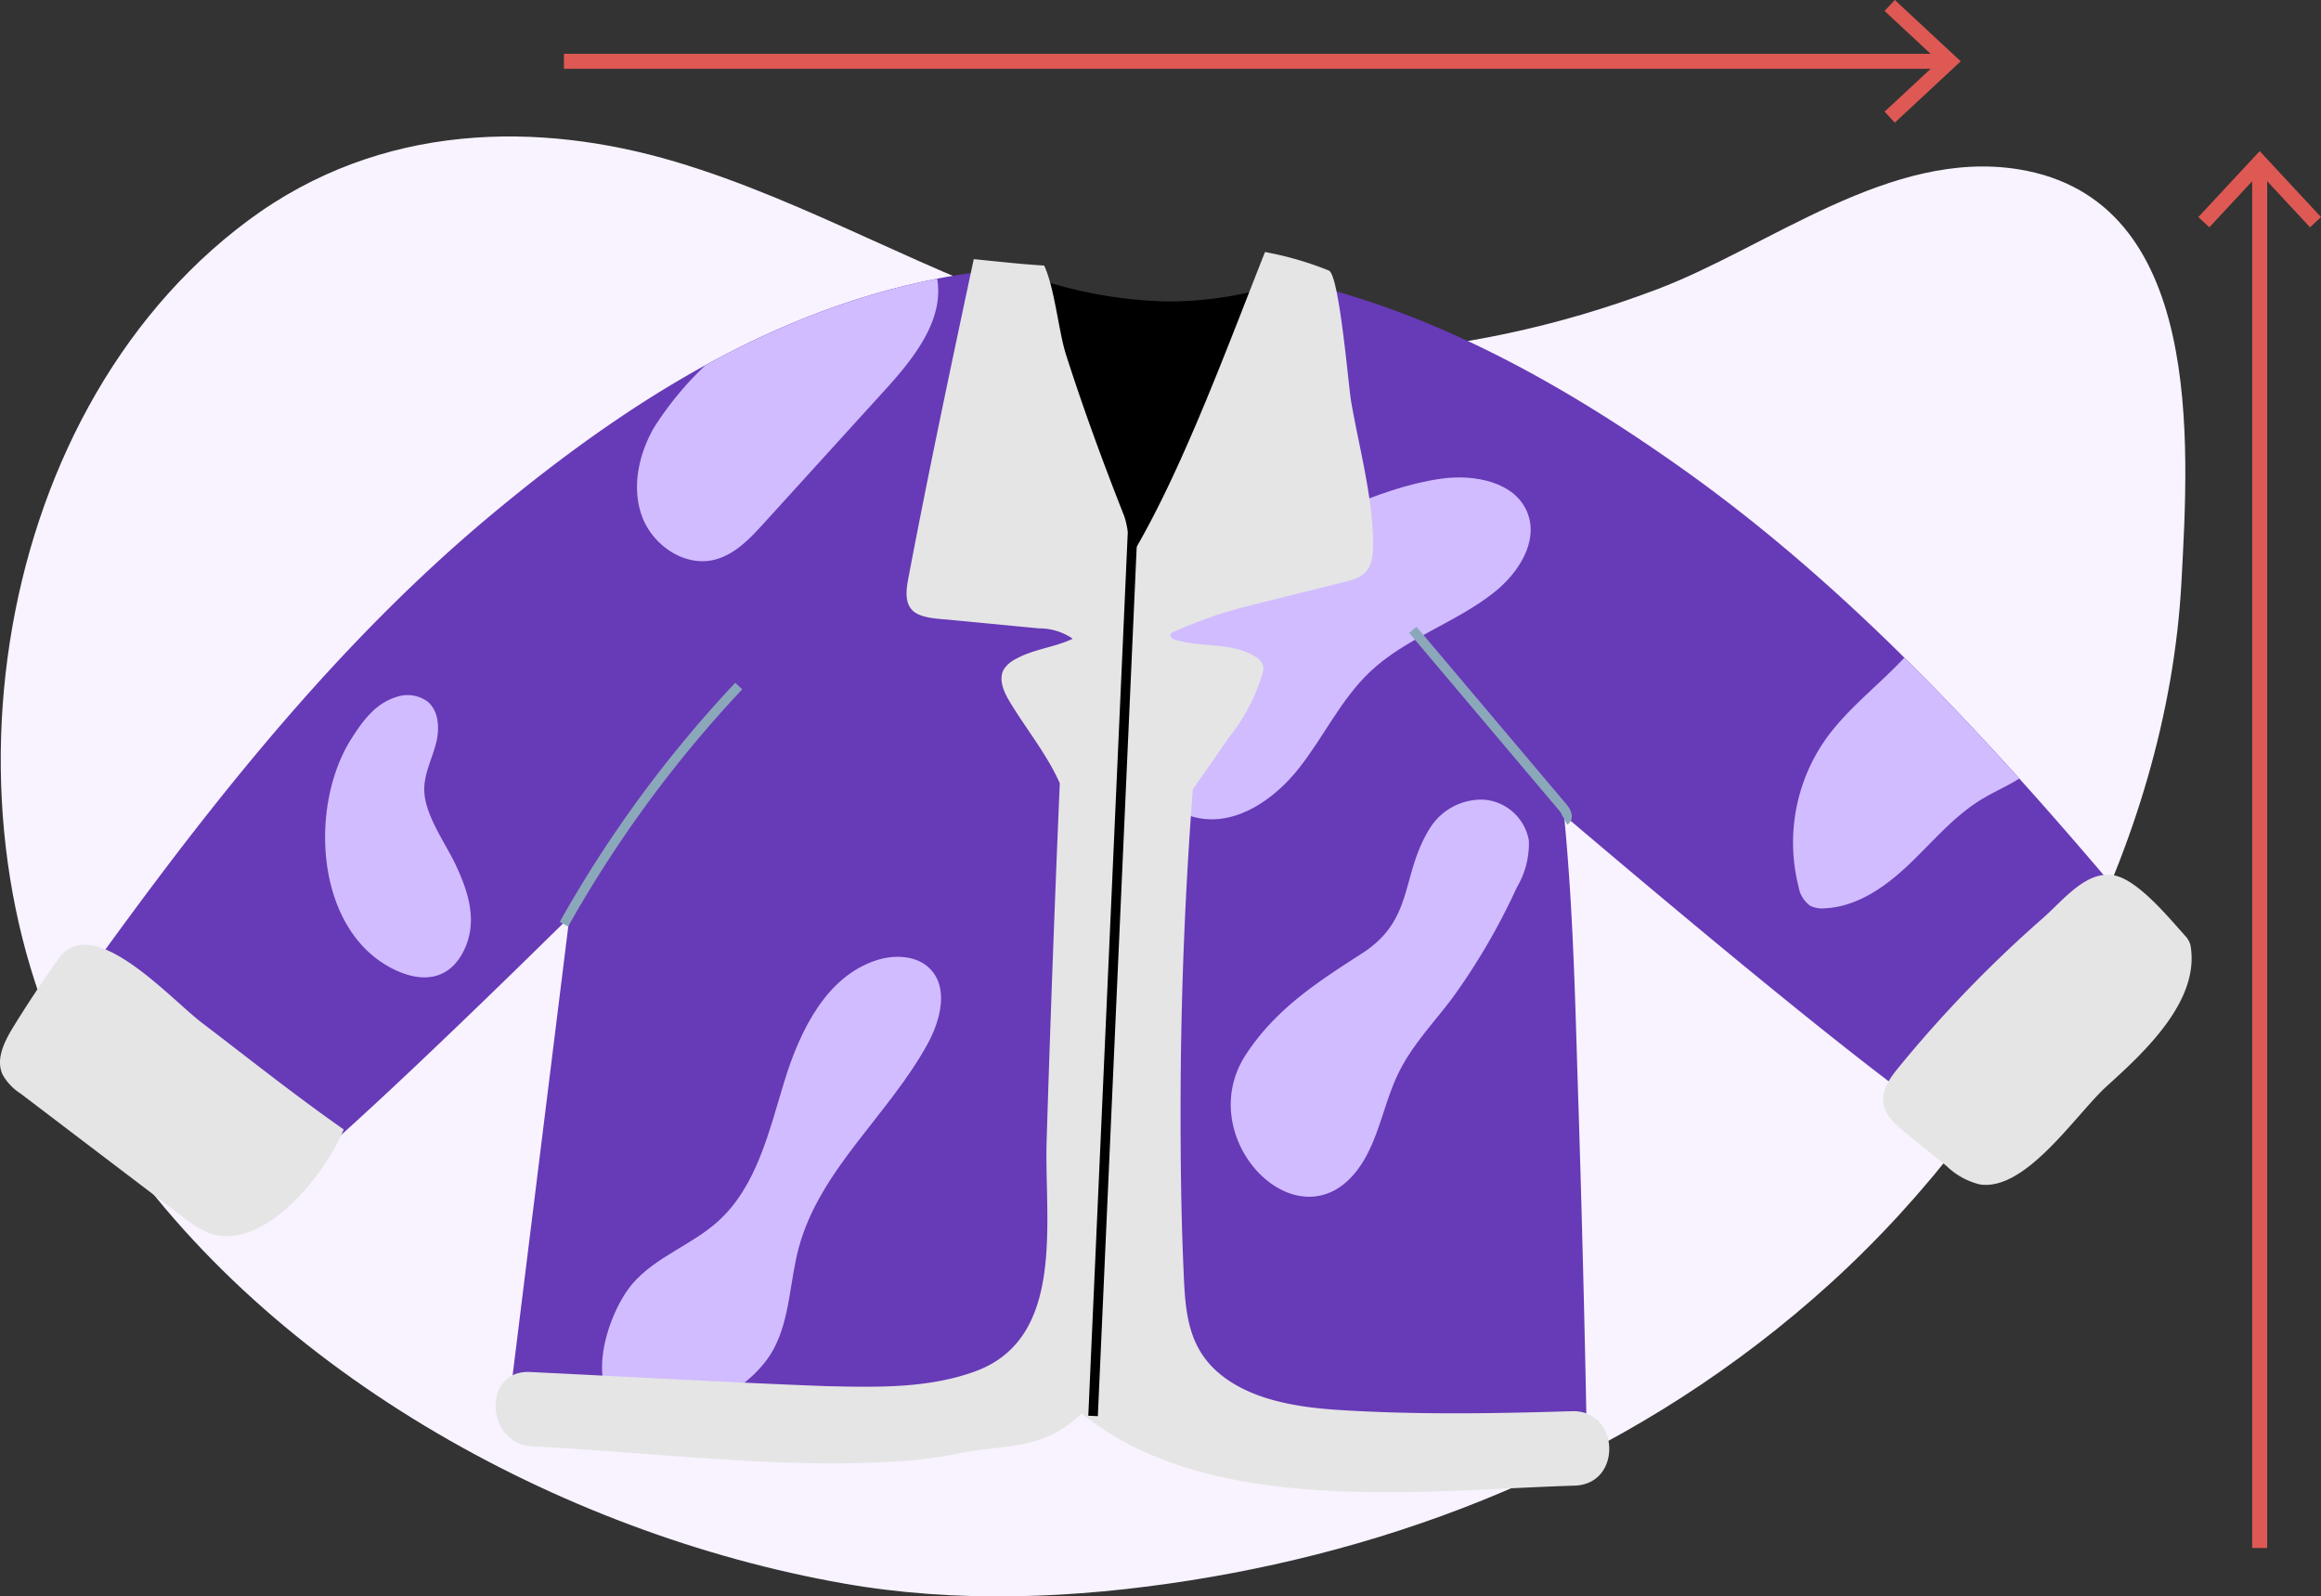 <svg xmlns="http://www.w3.org/2000/svg" xmlns:xlink="http://www.w3.org/1999/xlink" width="242.556" height="166.824" viewBox="0 0 242.556 166.824">
  <rect x="0" y="0" width="242.556" height="166.824" fill="#333333" stroke="none"/>
  <defs>
    <clipPath id="clip-path">
      <path id="Trazado_25125" data-name="Trazado 25125" d="M886.675,1148.446c-12.986-9.217-26.49-16.569-41-19.754q-.856,2.423-1.733,4.842c-7.769,6.4-19.411.417-25.914-5.731-.033-.033-.056-.068-.086-.1-.7.075-1.4.166-2.1.26,0-.125-.006-.249-.006-.374-20.114,1.858-37.489,12.211-53.7,25.75-17.792,14.859-31.925,33.559-45.34,52.464a80.166,80.166,0,0,0,18.821,20.448c1.542,1.178,19.049-15.46,34.769-30.936q-3.258,26.24-6.513,52.477c16.964.067,33.015.915,48.943,1.869,1.222-.517,2.462-1,3.7-1.492,2.866-1.131,5.8-2.39,7.884-4.746a1.559,1.559,0,0,1,2.421,0c2.321,2.435,4.392,5.11,6.78,7.481,14.034.807,28.238,1.47,43.148,1.528q-.348-19.714-.984-39.423c-.271-8.42-.467-18.32-1.445-28.351,18.279,15.52,42.855,35.878,44.518,34.388a80.193,80.193,0,0,0,17.159-21.863C921.137,1179.4,905.578,1161.863,886.675,1148.446Z" transform="translate(-716.792 -1127.589)" fill="#d1bcff"/>
    </clipPath>
  </defs>
  <g id="Grupo_16011" data-name="Grupo 16011" transform="translate(-713.012 -1109.645)">
    <path id="Trazado_25113" data-name="Trazado 25113" d="M738.9,1127.534c13.94-10.364,30.5-10.349,44.623-6.16s26.86,12.075,40.943,16.381c19.285,5.9,40.916,4.829,61.695-3.04,11.709-4.435,24.394-14.72,37.8-12.531,19.376,3.161,17.786,28.5,16.991,43.167-1.487,27.487-16.744,55.106-36.6,73.166s-43.724,27.428-66.871,31.1c-12.306,1.954-24.618,2.405-36.339.34-29.582-5.212-61.142-22.5-77.782-48.505C705.349,1193.289,711.227,1148.107,738.9,1127.534Z" transform="translate(0.029 5.16)" fill="#f8f3ff"/>
    <g id="Grupo_16002" data-name="Grupo 16002" transform="translate(713.012 1135.985)">
      <path id="Trazado_25114" data-name="Trazado 25114" d="M829.588,1130.516c-.185.268-.365.539-.567.8-7.611,9.736-20.907,3.184-28.031-3.551-.033-.033-.056-.067-.086-.1a58.7,58.7,0,0,0-19.306,5.193c-17.441,8.406-23.328,22.781-25.677,41.67q-4.551,36.612-9.086,73.225c16.965.067,33.016.915,48.943,1.869,1.222-.517,2.462-1,3.7-1.492,2.866-1.131,5.8-2.39,7.884-4.747a1.559,1.559,0,0,1,2.421,0c2.321,2.435,4.392,5.11,6.781,7.481,14.034.807,28.238,1.47,43.148,1.528q-.348-19.714-.984-39.423C857.852,1185.809,857.791,1143.257,829.588,1130.516Z" transform="translate(-693.834 -1125.769)" fill="#673ab7"/>
      <path id="Trazado_25115" data-name="Trazado 25115" d="M816.829,1140.376a78.638,78.638,0,0,1-1-12.787c-20.114,1.858-37.489,12.211-53.7,25.75-17.792,14.859-31.925,33.559-45.34,52.464a80.166,80.166,0,0,0,18.821,20.448c2.706,2.067,54.589-50.745,59.678-55.834,6.738-6.738,11.373-13.845,17.641-20.954.779-.881,2.457-2.946,4.562-5.455Q817.119,1142.194,816.829,1140.376Z" transform="translate(-710.869 -1125.811)" fill="#673ab7"/>
      <path id="Trazado_25116" data-name="Trazado 25116" d="M843.033,1148.047c-12.986-9.217-26.49-16.57-41-19.754-2.562,7.251-5.223,14.485-8.268,21.548,6,6.055,10.921,12.167,17.555,17.833,5.474,4.675,61.341,53.252,63.876,50.978a80.193,80.193,0,0,0,17.159-21.863C877.495,1179,861.936,1161.464,843.033,1148.047Z" transform="translate(-667.226 -1125.411)" fill="#673ab7"/>
      <path id="Trazado_25117" data-name="Trazado 25117" d="M869.791,1173.94c-1.562-1.74-4.552-5.314-6.925-5.867-2.963-.689-5.414,2.551-7.58,4.449a131.2,131.2,0,0,0-15.064,15.589c-.871,1.065-1.775,2.308-1.606,3.675.163,1.32,1.271,2.292,2.3,3.131q2.158,1.751,4.316,3.505a7.619,7.619,0,0,0,3.465,1.918c4.833.74,10.043-7.332,13.266-10.256,3.83-3.476,9.8-8.9,8.757-14.739a2.269,2.269,0,0,0-.611-1.04C870.005,1174.183,869.9,1174.061,869.791,1173.94Z" transform="translate(-641.804 -1102.909)" fill="#e5e5e5"/>
      <path id="Trazado_25118" data-name="Trazado 25118" d="M734.109,1180.8c-3.377-2.573-11.427-11.654-14.973-6.693q-2.5,3.493-4.75,7.155c-.92,1.5-1.833,3.325-1.117,4.928a5.587,5.587,0,0,0,1.882,2q8.464,6.434,16.927,12.865a12.259,12.259,0,0,0,2.506,1.6c5.8,2.5,12.522-6.166,14.346-10.707C743.856,1188.394,739.035,1184.553,734.109,1180.8Z" transform="translate(-713.012 -1100.261)" fill="#e5e5e5"/>
      <g id="Grupo_16001" data-name="Grupo 16001" transform="translate(5.923 1.779)">
        <g id="Grupo_16000" data-name="Grupo 16000" clip-path="url(#clip-path)">
          <g id="Grupo_15999" data-name="Grupo 15999" transform="translate(28.052 -5.664)">
            <path id="Trazado_25119" data-name="Trazado 25119" d="M756.357,1207.6c2.4-2.788,6.146-4.016,8.885-6.469,4.1-3.671,5.372-9.454,6.99-14.717s4.385-10.932,9.63-12.61c1.9-.608,4.22-.511,5.605.927,1.938,2.015,1.062,5.36-.277,7.813-4.051,7.414-11.27,13.143-13.466,21.3-.945,3.51-.906,7.332-2.6,10.546-2.321,4.4-9.429,8.12-14.479,6.964C750.763,1220.006,753.5,1210.925,756.357,1207.6Z" transform="translate(-724.222 -1095.92)" fill="#d1bcff"/>
            <path id="Trazado_25120" data-name="Trazado 25120" d="M815.862,1166.03a6.339,6.339,0,0,1,5.731-3.05,5.185,5.185,0,0,1,4.657,4.269,9.028,9.028,0,0,1-1.276,4.93,67.587,67.587,0,0,1-6.773,11.6c-1.909,2.514-4.123,4.836-5.527,7.661-1.329,2.675-1.87,5.688-3.2,8.36-5.784,11.571-18.917-.86-12.79-10.2,3.131-4.775,7.495-7.58,12.138-10.566C814.322,1175.487,812.82,1170.965,815.862,1166.03Z" transform="translate(-700.449 -1101.867)" fill="#d1bcff"/>
            <path id="Trazado_25121" data-name="Trazado 25121" d="M844.7,1156.459c-2.8,3.156-6.317,5.667-8.747,9.112a18.782,18.782,0,0,0-2.793,15.307,3.1,3.1,0,0,0,1.2,2.018,2.818,2.818,0,0,0,1.564.277c3.378-.16,6.35-2.266,8.8-4.6s4.648-5,7.533-6.763c1.915-1.172,4.124-1.942,5.7-3.543,2.448-2.489,2.761-6.494,1.685-9.814-.807-2.489-4.85-10.673-7.8-11.071C848.45,1146.927,846.634,1154.278,844.7,1156.459Z" transform="translate(-679.184 -1110.711)" fill="#d1bcff"/>
            <path id="Trazado_25122" data-name="Trazado 25122" d="M820.708,1141.617c3.484-.5,7.805.323,9.062,3.609,1.152,3.016-1.014,6.311-3.551,8.307-4.03,3.172-9.208,4.74-12.929,8.268-3.023,2.863-4.819,6.765-7.392,10.036s-6.56,6.069-10.635,5.218c-3.842-.8-6.445-4.79-6.6-8.712-.292-7.238,6.1-14.89,12.057-18.4C806.525,1146.511,814.053,1142.561,820.708,1141.617Z" transform="translate(-704.099 -1114.046)" fill="#d1bcff"/>
            <path id="Trazado_25123" data-name="Trazado 25123" d="M763.4,1139a33.794,33.794,0,0,0-6.185,7.29c-1.569,2.788-2.3,6.22-1.185,9.219s4.414,5.259,7.525,4.511c2.13-.512,3.736-2.216,5.21-3.837l12.673-13.943c3.026-3.33,6.273-7.4,5.386-11.807-.983-4.886-7.7-8.387-11.967-5.293-1.725,1.252-2.675,3.98-3.922,5.671A69.138,69.138,0,0,1,763.4,1139Z" transform="translate(-722.898 -1123.974)" fill="#d1bcff"/>
            <path id="Trazado_25124" data-name="Trazado 25124" d="M737.447,1160.543c1.169-1.829,2.451-3.62,4.6-4.32a3.579,3.579,0,0,1,3.344.44c1.213,1,1.285,2.855.893,4.38s-1.142,2.976-1.225,4.547c-.144,2.7,2.167,5.77,3.288,8.158,1.346,2.871,2.338,5.978.818,9-1.608,3.194-4.569,3.331-7.544,1.775C733.577,1180.316,733.035,1167.444,737.447,1160.543Z" transform="translate(-734.693 -1105.812)" fill="#d1bcff"/>
          </g>
        </g>
      </g>
      <path id="Trazado_25126" data-name="Trazado 25126" d="M797.229,1131.224a46.609,46.609,0,0,1-17.842-4.077c2.236,3.712,3.324,8.07,5.616,11.786,1.294,2.1,2.473,4.258,3.626,6.432.127.162.27.309.389.477a20.652,20.652,0,0,1,2.382,4.739c.931,1.719,2.339,14.177,3.375,15.836,3.419-9.307,7.194-28.192,13.324-36.706A38.53,38.53,0,0,1,797.229,1131.224Z" transform="translate(-675.376 -1126.062)"/>
      <path id="Trazado_25127" data-name="Trazado 25127" d="M858.531,1247.584c-8.092.248-16.267.384-24.352-.13-4.272-.271-9.244-1.022-12.589-3.9-3.375-2.9-3.468-6.848-3.645-10.955-.24-5.552-.306-11.118-.3-16.674q.012-16.678,1.283-33.322l3.8-5.455a20.02,20.02,0,0,0,3.477-6.617,1.81,1.81,0,0,0,.036-.943,1.675,1.675,0,0,0-.762-.841c-2.44-1.555-5.658-.929-8.421-1.786-.249-.078-.552-.263-.484-.517.041-.155.207-.238.354-.3a46.253,46.253,0,0,1,7.111-2.534l11.195-2.8c2.343-.586,2.56-2.057,2.523-4.239-.085-4.762-1.478-9.822-2.291-14.509-.277-1.6-1.228-13.232-2.33-13.677a34.151,34.151,0,0,0-5.141-1.619c-.5-.116-1.014-.218-1.525-.315-3.7,9.3-8.451,22.286-13.512,30.966-.619,1.062-.7-2.1-1.235-3.452-2.188-5.541-4.242-11.14-6.058-16.814-.76-2.376-1.183-6.959-2.275-9.285-2.456-.148-4.906-.432-7.36-.671-2.282,10.709-4.826,22.694-6.853,33.447-.211,1.115-.36,2.427.431,3.24.834.859,2.788.893,3.9,1q4.689.451,9.377.9a6.092,6.092,0,0,1,3.487,1.08c-1.9.912-4.034,1.061-5.906,2.094a3.189,3.189,0,0,0-1.269,1.066c-.611,1.028-.056,2.336.558,3.363,1.724,2.88,3.925,5.542,5.268,8.582q-.8,18.7-1.376,37.416c-.251,8.216,2.062,20.537-7.44,24.029-4.982,1.829-10.446,1.669-15.664,1.55-10.3-.386-20.6-.981-30.891-1.474-5-.24-4.667,7.54.306,7.778,13.024.624,26.708,2.523,39.726,1.434a38.9,38.9,0,0,0,4.541-.66c5.137-1.056,9-.255,13.083-4.229,13.279,10.842,35.595,8.039,51.522,7.55C863.845,1255.208,863.542,1247.431,858.531,1247.584Z" transform="translate(-694.269 -1126.454)" fill="#e5e5e5"/>
      <path id="Trazado_25128" data-name="Trazado 25128" d="M750.621,1180.284a127,127,0,0,1,18.27-24.889" transform="translate(-691.687 -1110.044)" fill="none" stroke="#8ba8bb" stroke-miterlimit="10" stroke-width="1"/>
      <path id="Trazado_25129" data-name="Trazado 25129" d="M823.13,1171.56c.439-.237.16-.9-.163-1.285l-15.734-18.63" transform="translate(-659.587 -1112.17)" fill="none" stroke="#8ba8bb" stroke-miterlimit="10" stroke-width="1"/>
      <path id="Trazado_25130" data-name="Trazado 25130" d="M785.909,1241.512q2.313-51.737,4.624-103.473" transform="translate(-671.678 -1119.885)" fill="none" stroke="#000" stroke-miterlimit="10" stroke-width="1"/>
    </g>
    <g id="Grupo_16006" data-name="Grupo 16006" transform="translate(942.752 1125.436)">
      <g id="Grupo_16003" data-name="Grupo 16003" transform="translate(5.624 1.699)">
        <rect id="Rectángulo_3892" data-name="Rectángulo 3892" width="1.567" height="144.273" fill="#de5954"/>
      </g>
      <g id="Grupo_16005" data-name="Grupo 16005">
        <g id="Grupo_16004" data-name="Grupo 16004">
          <path id="Trazado_25131" data-name="Trazado 25131" d="M872.438,1126.614l-1.148,1.069-5.26-5.66-5.261,5.66-1.148-1.069,6.409-6.892Z" transform="translate(-859.622 -1119.722)" fill="#de5954"/>
        </g>
      </g>
    </g>
    <g id="Grupo_16010" data-name="Grupo 16010" transform="translate(771.946 1109.645)">
      <g id="Grupo_16007" data-name="Grupo 16007" transform="translate(0 5.623)">
        <rect id="Rectángulo_3893" data-name="Rectángulo 3893" width="144.273" height="1.567" fill="#de5954"/>
      </g>
      <g id="Grupo_16009" data-name="Grupo 16009" transform="translate(138.012)">
        <g id="Grupo_16008" data-name="Grupo 16008">
          <path id="Trazado_25132" data-name="Trazado 25132" d="M839.763,1122.461l-1.069-1.148,5.66-5.26-5.66-5.261,1.069-1.148,6.892,6.409Z" transform="translate(-838.694 -1109.645)" fill="#de5954"/>
        </g>
      </g>
    </g>
  </g>
</svg>
